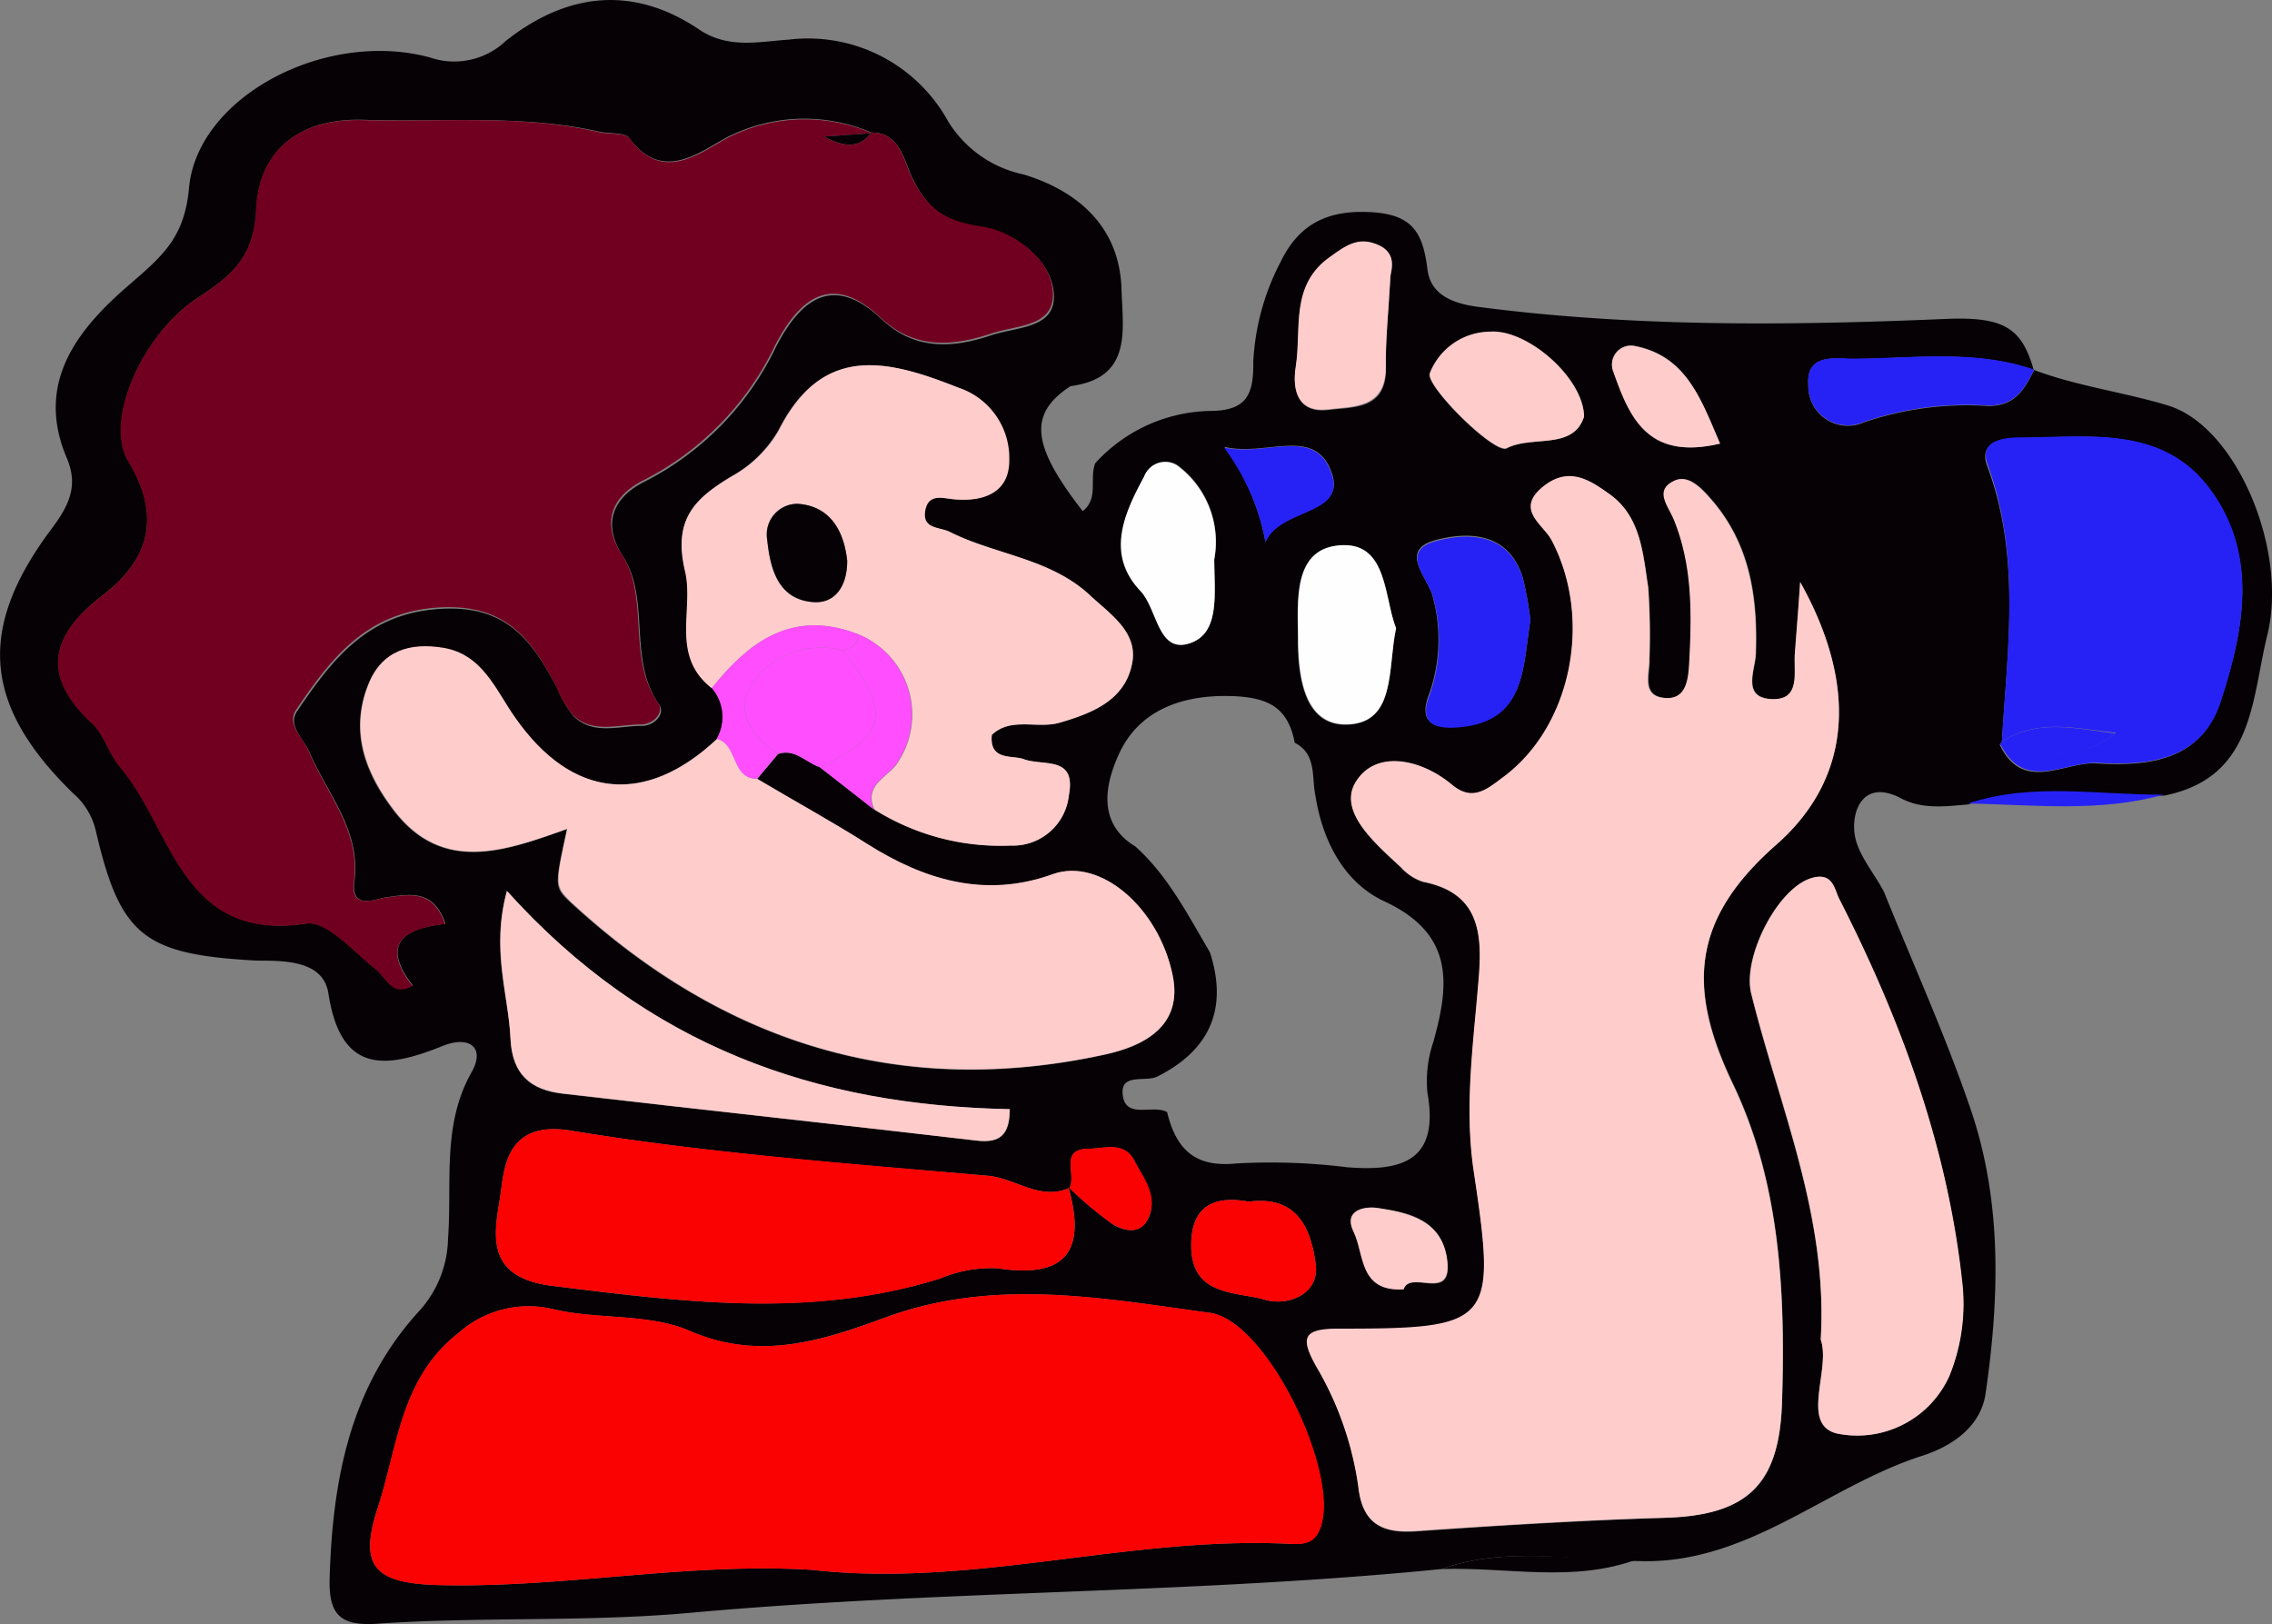 <svg xmlns="http://www.w3.org/2000/svg" width="139.21" height="99.51" viewBox="0 0 139.21 99.51">
  <rect x="0" y="0" width="139.21" height="99.51" fill="#808080" stroke="none"/>
  <defs>
    <style>
      .cls-1 {
        fill: #050105;
      }

      .cls-2 {
        fill: #2622f6;
      }

      .cls-3 {
        fill: #710020;
      }

      .cls-4 {
        fill: #fcc;
      }

      .cls-5 {
        fill: #fa0102;
      }

      .cls-6 {
        fill: #fefefe;
      }

      .cls-7 {
        fill: #fe4efe;
      }
    </style>
  </defs>
  <g id="Layer_2" data-name="Layer 2">
    <g id="Layer_1-2" data-name="Layer 1">
      <g>
        <path class="cls-1" d="M88.32,96.14c4-1.41,8-.52,12-.6C96.4,97,92.33,96,88.32,96.14Z"/>
        <g>
          <path class="cls-1" d="M88.32,96.14c-15.3,1.53-30.71,1.29-46,2.68-6.43.58-12.82.23-19.21.67-2.26.15-3-.53-2.91-2.89.19-6,1.27-11.7,5.54-16.33a6.77,6.77,0,0,0,1.71-4.35c.26-3.43-.39-7,1.45-10.23.86-1.54-.18-2.25-1.78-1.6-3.5,1.41-6.24,1.73-7-3.23-.32-2-2.64-2-4.39-2-6.93-.38-8.36-1.49-9.87-8a4.35,4.35,0,0,0-1.41-2.28C-1,43.24-1.45,38.56,3.16,32.4c1.09-1.45,1.65-2.65.93-4.34-2-4.71.8-8,3.85-10.63,2-1.73,3.37-2.87,3.64-5.91.51-5.6,8.37-9.73,14.76-8A4.59,4.59,0,0,0,31,2.5c3.73-2.94,7.77-3.43,11.84-.69,1.78,1.2,3.67.74,5.47.62a9.8,9.8,0,0,1,9.78,5,7.14,7.14,0,0,0,4.63,3.26c3.29,1,5.92,3.19,6,7.12.09,2.52.62,5.36-3.13,5.85-2.59,1.7-2.4,3.61.75,7.66,1-.78.39-2,.77-2.94a9.76,9.76,0,0,1,7-3.2c2.28,0,2.71-1,2.68-3a14.79,14.79,0,0,1,1.69-6.16C79.64,13.64,81.45,12.86,84,13s3.18,1.25,3.46,3.49c.17,1.42,1.28,2.07,3.09,2.31,9.56,1.25,19.12,1.15,28.71.74,3.61-.15,4.63.62,5.35,3.13-3.62-1.25-7.37-.71-11.07-.67-1,0-2.9-.41-2.74,1.62a2.42,2.42,0,0,0,3.43,2.25,19.7,19.7,0,0,1,7.47-1c1.68.08,2.34-.95,2.93-2.2,2.67,1,5.51,1.36,8.19,2.17,4.19,1.26,7.36,8.79,6.12,14-1,4-.8,8.81-6.34,9.91-4,0-8.06-.77-12,.54-1.44.12-2.89.33-4.24-.44-2.08-1-2.83.61-2.75,2s1.18,2.54,1.83,3.81c1.79,4.44,3.78,8.82,5.32,13.35,1.92,5.65,1.75,11.55.9,17.38-.29,2-2,3.19-3.82,3.79-5.93,1.88-10.76,6.72-17.47,6.47C96.34,95.62,92.27,94.73,88.32,96.14ZM50.22,47l3.37,2.61a14.54,14.54,0,0,0,8.35,2.2,3.44,3.44,0,0,0,3.55-3.07c.47-2.47-1.55-1.77-2.78-2.23-.66-.25-2.1.13-1.94-1.48,1.2-1.12,2.79-.35,4.16-.75,2-.59,3.95-1.38,4.42-3.54.44-2-1.28-3.07-2.56-4.26C64.35,34.2,61,34,58.16,32.59c-.65-.32-1.75-.16-1.49-1.38.21-.94,1-.7,1.64-.63,1.87.21,3.46-.41,3.49-2.36a4.54,4.54,0,0,0-3.12-4.47c-4.32-1.73-8.29-2.7-11,2.63a7.54,7.54,0,0,1-2.86,2.8C42.57,30.54,41.22,31.82,42,35c.56,2.36-.92,5.19,1.65,7.17a2.7,2.7,0,0,1,.29,3.1C39.55,49.39,35,48.93,31.54,44c-1.21-1.71-2-3.88-4.42-4.28-2-.33-3.77.16-4.59,2.29-1.13,2.9-.12,5.43,1.61,7.69,3,3.86,6.8,2.46,10.59,1.11-.75,3.48-.8,3.54.24,4.5,9.35,8.62,20.23,12.06,32.76,9.31,2.22-.49,4.81-1.66,4.11-4.9-.88-4.11-4.45-7.19-7.31-6.15-4.22,1.54-8,.3-11.37-1.83-2.22-1.4-4.51-2.65-6.77-4l1.28-1.53C48.71,45.85,49.37,46.72,50.22,47Zm72.44-1.56-.13.2c1.44,3,4,1,5.93,1.14,3,.17,6.33-.07,7.55-3.7,1.46-4.38,2.39-8.93-.58-13s-7.51-3.27-11.7-3.24c-.8,0-2.51.12-2,1.64C123.85,34.06,123,39.75,122.66,45.44ZM65.52,72.79c-1.82.8-3.31-.61-5-.75C52,71.31,43.42,70.67,35,69.28c-3.7-.61-4.07,1.87-4.29,3.6-.28,2.22-1.39,5.36,3.14,5.91,8,1,15.86,2,23.75-.45a8.12,8.12,0,0,1,3.51-.63c4.27.66,5.45-1.11,4.35-5A22.24,22.24,0,0,0,68.16,75c.79.5,1.87.66,2.29-.57s-.42-2.26-.94-3.29c-.63-1.23-1.85-.76-2.83-.74C64.87,70.41,66,72,65.52,72.79ZM79.33,45.51c-.41-2.18-1.64-2.79-3.89-2.86-3.13-.09-5.69.94-6.88,3.55-.72,1.58-1.49,4.16,1,5.66,2,1.79,3.22,4.2,4.57,6.48,1.13,3.46,0,6-3.21,7.62-.73.37-2.33-.26-2.12,1.18s1.82.52,2.71,1c.54,2.21,1.64,3.41,4.22,3.15a37.8,37.8,0,0,1,6.8.23c3.35.27,5.68-.37,4.93-4.57a7.53,7.53,0,0,1,.37-3.13c1-3.57,1.25-6.61-3-8.59-2.42-1.12-3.78-3.62-4.23-6.47C80.36,47.64,80.69,46.2,79.33,45.51ZM53.39,8.12l0,0a10.4,10.4,0,0,0-8.64.19c-1.53.71-4.05,3.08-6.18.16-.28-.38-1.25-.26-1.89-.41C32,7,27.11,7.49,22.29,7.34c-4-.13-6.43,1.94-6.58,5.5-.12,2.95-1.58,4.09-3.59,5.41-3.37,2.2-5.74,7.52-4.24,10,2,3.38,1.31,6-1.58,8.22-3.19,2.45-3.8,4.92-.62,7.86.74.69,1,1.86,1.7,2.66,3.23,3.81,3.74,10.75,11.4,9.59,1.26-.19,2.91,1.73,4.27,2.8.69.55,1,1.67,2.24,1-2-2.59-.5-3.5,2-3.78-.7-2.08-2.08-1.84-3.63-1.62-.64.09-2.18.83-1.94-1,.4-3.11-1.66-5.32-2.75-7.88-.36-.84-1.37-1.63-.76-2.53,2.16-3.18,4.34-6.06,8.92-6.27,3.95-.19,5.49,2,7,4.84a6.69,6.69,0,0,0,1,1.73c1.2,1.2,2.77.6,4.19.61.78,0,1.46-.74,1.07-1.3-1.95-2.79-.5-6.43-2.22-9.09-1.52-2.36-.16-3.84,1.31-4.57a17.94,17.94,0,0,0,8.09-8.31c1.37-2.61,3.32-4.6,6.44-1.66,1.93,1.83,4.15,1.86,6.71,1,1.67-.55,4-.41,3.85-2.57s-2.57-3.76-4.27-4c-2.26-.37-3.36-1-4.36-3C55.42,10,55.21,8.1,53.39,8.12ZM110.3,35.66c-.14,2.08-.23,3.24-.3,4.4s.37,2.83-1.4,2.77c-1.94-.06-1-1.87-1-2.82.12-3.46-.38-6.69-2.7-9.38-.55-.63-1.4-1.62-2.31-1.17-1.22.59-.33,1.54,0,2.38,1.14,2.81,1.1,5.77.94,8.72-.06,1.07-.17,2.42-1.67,2.18-1.25-.2-.74-1.5-.78-2.34A41,41,0,0,0,101,36c-.32-2.07-.45-4.35-2.38-5.71-1.17-.82-2.47-1.71-4-.49-1.85,1.45,0,2.36.48,3.35,2.51,4.8,1.22,11.36-2.95,14.47-1,.72-1.87,1.56-3.15.5-2-1.62-4.71-2.19-5.92-.17-1.1,1.81,1.22,3.77,2.79,5.23a3.08,3.08,0,0,0,1.34.87c3.34.66,3.64,3,3.42,5.78-.32,4-.92,8-.31,12,1.4,9.31,1.14,9.64-8.27,9.61-2.27,0-2.31.61-1.42,2.25a20,20,0,0,1,2.61,7.4c.24,2.24,1.39,2.89,3.5,2.75C91.8,93.48,96.9,93.18,102,93s7-2,7.19-7c.22-6.72-.08-13.5-3-19.6-2.8-5.84-2.58-10.08,2.65-14.68C113.62,47.56,113.73,41.79,110.3,35.66ZM49.75,96.19c9.87,1.12,19.49-2.1,29.32-1.59.79,0,1.5,0,1.85-1.06,1.13-3.39-3.33-12.63-6.8-13.1-6.6-.9-13.21-2.16-19.86.28-3.82,1.4-7.69,2.7-12,.83-2.48-1.08-5.55-.69-8.28-1.31a6.45,6.45,0,0,0-5.88,1.43c-3.59,2.79-3.73,7.1-5,10.86C22,96,23,97,26.79,97.12,34.47,97.33,42.07,95.72,49.75,96.19Zm61.81-14.11c.64,1.83-1.29,5.22,1,5.76a6.19,6.19,0,0,0,6.87-3.54,11.71,11.71,0,0,0,.81-5.49c-.87-8.41-3.74-16.24-7.56-23.73-.29-.56-.37-1.63-1.62-1.3-2.12.54-4.33,4.88-3.77,7.1C109,67.81,112,74.49,111.56,82.08ZM31.06,54.59c-1,3.6.09,6.31.22,9.06.1,2.15,1.16,3.14,3.2,3.37C43,68,51.42,68.9,59.88,69.89c1.4.16,2-.37,2-1.93C50.08,67.74,39.66,64.14,31.06,54.59ZM93.77,38a20.75,20.75,0,0,0-.47-2.62C92.44,32.62,90,32.56,88,33.08c-2.39.63-.47,2.31-.2,3.53a10,10,0,0,1-.23,5.9c-.7,1.79.3,2.15,1.75,2C93.48,44.21,93.29,41,93.77,38Zm-8.23.52c-.73-1.85-.5-5.13-3.22-5.09-3.2,0-2.79,3.51-2.8,5.65s.27,5.4,3,5.33C85.59,44.31,85,40.93,85.54,38.49ZM85.19,17c0-.27.55-1.48-.84-2-1.15-.46-1.91.1-2.84.77-2.48,1.76-1.74,4.41-2.11,6.74-.24,1.51.17,2.83,2,2.61,1.54-.19,3.57,0,3.52-2.6C84.89,20.86,85.06,19.27,85.19,17Zm11.87,8.55c0-2.39-3.48-5.36-5.75-5.2a4,4,0,0,0-3.7,2.54c-.29.77,4,5,4.71,4.59C93.9,26.66,96.4,27.6,97.06,25.52ZM74.4,34.27a5.83,5.83,0,0,0-2.26-5.78,1.37,1.37,0,0,0-2,.69c-1.24,2.31-2.35,4.77-.24,7,1,1.1,1.16,3.81,3,3.23S74.41,36.38,74.4,34.27Zm2.11,39.36c-2.07-.39-3.58.22-3.52,2.81.07,3,2.77,2.69,4.52,3.2,1.43.42,3.34-.37,3.11-2.15C80.36,75.52,79.64,73.21,76.51,73.63Zm28.88-46.45c-1.17-2.72-2.06-5.37-5.24-6a1.16,1.16,0,0,0-1.32,1.51C99.81,25.47,100.87,28.25,105.39,27.18Zm-27.85,6c.9-2.09,4.93-1.61,4.07-4.18-1-2.95-4-1-6.59-1.62A14.11,14.11,0,0,1,77.54,33.22ZM86,79c.44-1.21,3,.83,2.68-1.72s-2.32-3-4.26-3.26c-.75-.12-2.16.06-1.48,1.46S83.23,79.15,86,79Z"/>
          <path class="cls-2" d="M120.58,49.23c4-1.31,8-.51,12-.54C128.64,49.79,124.6,49.31,120.58,49.23Z"/>
          <path class="cls-3" d="M53.39,8.12c1.82,0,2,1.86,2.49,2.77,1,2,2.1,2.68,4.36,3,1.7.28,4.15,1.84,4.27,4s-2.18,2-3.85,2.57c-2.56.85-4.78.82-6.71-1-3.12-2.94-5.07-.95-6.44,1.66a17.94,17.94,0,0,1-8.09,8.31c-1.47.73-2.83,2.21-1.31,4.57,1.72,2.66.27,6.3,2.22,9.09.39.56-.29,1.3-1.07,1.3-1.42,0-3,.59-4.19-.61a6.69,6.69,0,0,1-1-1.73c-1.48-2.82-3-5-7-4.84-4.58.21-6.76,3.09-8.92,6.27-.61.9.4,1.69.76,2.53C20,48.65,22.09,50.86,21.69,54c-.24,1.81,1.3,1.07,1.94,1,1.55-.22,2.93-.46,3.63,1.62-2.47.28-4,1.19-2,3.78-1.2.71-1.55-.41-2.24-1-1.36-1.07-3-3-4.27-2.8-7.66,1.16-8.17-5.78-11.4-9.59-.68-.8-1-2-1.7-2.66-3.18-2.94-2.57-5.41.62-7.86,2.89-2.22,3.61-4.84,1.58-8.22-1.5-2.49.87-7.81,4.24-10,2-1.32,3.47-2.46,3.59-5.41.15-3.56,2.55-5.63,6.58-5.5C27.11,7.49,32,7,36.71,8.1c.64.15,1.61,0,1.89.41,2.13,2.92,4.65.55,6.18-.16a10.4,10.4,0,0,1,8.64-.19l-2.93.21C51.91,9.13,52.72,9,53.39,8.12Z"/>
          <path class="cls-4" d="M110.3,35.66c3.43,6.13,3.32,11.9-1.47,16.11-5.23,4.6-5.45,8.84-2.65,14.68,2.92,6.1,3.22,12.88,3,19.6C109,91,107,92.87,102,93s-10.19.46-15.28.81c-2.11.14-3.26-.51-3.5-2.75a20,20,0,0,0-2.61-7.4c-.89-1.64-.85-2.26,1.42-2.25,9.41,0,9.67-.3,8.27-9.61-.61-4.06,0-8,.31-12,.22-2.8-.08-5.12-3.42-5.78a3.08,3.08,0,0,1-1.34-.87c-1.57-1.46-3.89-3.42-2.79-5.23,1.21-2,4-1.45,5.92.17,1.28,1.06,2.18.22,3.15-.5,4.17-3.11,5.46-9.67,2.95-14.47-.51-1-2.33-1.9-.48-3.35,1.56-1.22,2.86-.33,4,.49,1.93,1.36,2.06,3.64,2.38,5.71a41,41,0,0,1,.07,4.44c0,.84-.47,2.14.78,2.34,1.5.24,1.61-1.11,1.67-2.18.16-3,.2-5.91-.94-8.72-.34-.84-1.23-1.79,0-2.38.91-.45,1.76.54,2.31,1.17,2.32,2.69,2.82,5.92,2.7,9.38,0,1-.92,2.76,1,2.82,1.77.06,1.32-1.63,1.4-2.77S110.16,37.74,110.3,35.66Z"/>
          <path class="cls-5" d="M49.75,96.19c-7.68-.47-15.28,1.14-23,.93C23,97,22,96,23.1,92.53c1.25-3.76,1.39-8.07,5-10.86A6.45,6.45,0,0,1,34,80.24c2.73.62,5.8.23,8.28,1.31,4.33,1.87,8.2.57,12-.83,6.65-2.44,13.26-1.18,19.86-.28,3.47.47,7.93,9.71,6.8,13.1-.35,1.07-1.06,1.1-1.85,1.06C69.24,94.09,59.62,97.31,49.75,96.19Z"/>
          <path class="cls-4" d="M46.4,47.72c2.25,1.34,4.54,2.59,6.76,4,3.38,2.13,7.15,3.37,11.37,1.83,2.86-1,6.43,2,7.31,6.15.7,3.24-1.89,4.41-4.11,4.9C55.2,67.34,44.32,63.9,35,55.28c-1-1-1-1-.24-4.5-3.79,1.35-7.62,2.75-10.59-1.11-1.73-2.26-2.74-4.79-1.61-7.69.82-2.13,2.55-2.62,4.59-2.29,2.43.4,3.21,2.57,4.42,4.28,3.5,5,8,5.42,12.37,1.3C45.23,45.59,44.79,47.7,46.4,47.72Z"/>
          <path class="cls-4" d="M43.61,42.17c-2.56-2-1.08-4.81-1.64-7.17-.75-3.18.6-4.46,2.89-5.82a7.54,7.54,0,0,0,2.86-2.8c2.67-5.33,6.64-4.36,11-2.63a4.54,4.54,0,0,1,3.12,4.47c0,2-1.62,2.57-3.49,2.36-.61-.07-1.43-.31-1.64.63-.26,1.22.84,1.06,1.49,1.38C61,34,64.35,34.2,66.79,36.48c1.28,1.19,3,2.31,2.56,4.26-.47,2.16-2.37,2.95-4.42,3.54-1.37.4-3-.37-4.16.75-.16,1.61,1.28,1.23,1.94,1.48,1.23.46,3.25-.24,2.78,2.23a3.44,3.44,0,0,1-3.55,3.07,14.54,14.54,0,0,1-8.35-2.2c-.72-1.56.91-2,1.45-2.93a5.31,5.31,0,0,0-2.49-7.83C48.59,37.33,45.92,39.27,43.61,42.17Zm8.3-7.81c-.19-1.77-1-3.34-3-3.49A1.88,1.88,0,0,0,47,33.07c.18,1.73.64,3.64,2.79,3.82C51.15,37,51.92,35.94,51.91,34.36Z"/>
          <path class="cls-5" d="M65.45,72.71c1.11,3.89-.07,5.66-4.34,5a8.12,8.12,0,0,0-3.51.63c-7.89,2.49-15.77,1.42-23.75.45-4.53-.55-3.42-3.69-3.14-5.91.22-1.73.59-4.21,4.29-3.6,8.42,1.39,17,2,25.5,2.76,1.71.14,3.2,1.55,5,.75Z"/>
          <path class="cls-4" d="M111.56,82.08c.46-7.59-2.53-14.27-4.25-21.2-.56-2.22,1.65-6.56,3.77-7.1,1.25-.33,1.33.74,1.62,1.3,3.82,7.49,6.69,15.32,7.56,23.73a11.71,11.71,0,0,1-.81,5.49,6.19,6.19,0,0,1-6.87,3.54C110.27,87.3,112.2,83.91,111.56,82.08Z"/>
          <path class="cls-2" d="M122.66,45.44c.33-5.69,1.19-11.38-.88-17-.56-1.52,1.15-1.64,2-1.64,4.19,0,8.78-.79,11.7,3.24s2,8.64.58,13c-1.22,3.63-4.56,3.87-7.55,3.7-1.93-.1-4.49,1.82-5.93-1.13,2.45.55,4.89,1.05,7.07-.71C127.24,44.65,124.86,44,122.66,45.44Z"/>
          <path class="cls-4" d="M31.06,54.59c8.6,9.55,19,13.15,30.8,13.37,0,1.56-.58,2.09-2,1.93C51.42,68.9,43,68,34.48,67c-2-.23-3.1-1.22-3.2-3.37C31.15,60.9,30.1,58.19,31.06,54.59Z"/>
          <path class="cls-2" d="M93.77,38c-.48,3-.29,6.24-4.42,6.57-1.45.12-2.45-.24-1.75-2a10,10,0,0,0,.23-5.9c-.27-1.22-2.19-2.9.2-3.53,2-.52,4.41-.46,5.27,2.27A20.75,20.75,0,0,1,93.77,38Z"/>
          <path class="cls-6" d="M85.54,38.49c-.52,2.44,0,5.82-3,5.89-2.73.07-3-3.22-3-5.33s-.4-5.61,2.8-5.65C85,33.36,84.81,36.64,85.54,38.49Z"/>
          <path class="cls-4" d="M85.19,17c-.13,2.3-.3,3.89-.28,5.48,0,2.57-2,2.41-3.52,2.6-1.82.22-2.23-1.1-2-2.61.37-2.33-.37-5,2.11-6.74.93-.67,1.69-1.23,2.84-.77C85.74,15.49,85.16,16.7,85.19,17Z"/>
          <path class="cls-4" d="M97.06,25.52c-.66,2.08-3.16,1.14-4.74,1.93-.75.38-5-3.82-4.71-4.59a4,4,0,0,1,3.7-2.54C93.58,20.16,97,23.13,97.06,25.52Z"/>
          <path class="cls-6" d="M74.4,34.27c0,2.11.39,4.55-1.54,5.16s-1.94-2.13-3-3.23c-2.11-2.25-1-4.71.24-7a1.37,1.37,0,0,1,2-.69A5.83,5.83,0,0,1,74.4,34.27Z"/>
          <path class="cls-2" d="M124.63,22.64c-.59,1.25-1.25,2.28-2.93,2.2a19.7,19.7,0,0,0-7.47,1,2.42,2.42,0,0,1-3.43-2.25c-.16-2,1.77-1.61,2.74-1.62,3.7,0,7.45-.58,11.07.67Z"/>
          <path class="cls-7" d="M50.22,47c-.85-.28-1.51-1.15-2.55-.81-1.83-1.26-2.87-2.86-1.19-4.83a5.19,5.19,0,0,1,5.14-1.51C54.66,43.62,54.36,45.11,50.22,47Z"/>
          <path class="cls-5" d="M76.51,73.63c3.13-.42,3.85,1.89,4.11,3.86.23,1.78-1.68,2.57-3.11,2.15-1.75-.51-4.45-.2-4.52-3.2C72.93,73.85,74.44,73.24,76.51,73.63Z"/>
          <path class="cls-4" d="M105.39,27.18c-4.52,1.07-5.58-1.71-6.56-4.46a1.16,1.16,0,0,1,1.32-1.51C103.33,21.81,104.22,24.46,105.39,27.18Z"/>
          <path class="cls-2" d="M77.54,33.22A14.11,14.11,0,0,0,75,27.42c2.6.58,5.62-1.33,6.59,1.62C82.47,31.61,78.44,31.13,77.54,33.22Z"/>
          <path class="cls-4" d="M86,79c-2.73.17-2.4-2.17-3.06-3.52s.73-1.58,1.48-1.46c1.94.31,4,.77,4.26,3.26S86.4,77.77,86,79Z"/>
          <path class="cls-7" d="M50.22,47c4.14-1.89,4.44-3.38,1.4-7.15.54-.13,1-.34.93-1A5.31,5.31,0,0,1,55,46.68c-.54.94-2.17,1.37-1.45,2.93Z"/>
          <path class="cls-7" d="M52.55,38.85c.05.66-.39.87-.93,1a5.19,5.19,0,0,0-5.14,1.51c-1.68,2-.64,3.57,1.19,4.83l-1.28,1.53c-1.6,0-1.16-2.13-2.48-2.45a2.7,2.7,0,0,0-.29-3.1C45.92,39.27,48.59,37.33,52.55,38.85Z"/>
          <path class="cls-5" d="M65.52,72.79c.46-.78-.65-2.38,1.16-2.41,1,0,2.2-.49,2.83.74.52,1,1.37,2,.94,3.29S69,75.48,68.16,75a22.24,22.24,0,0,1-2.7-2.27Z"/>
          <path class="cls-2" d="M122.66,45.44c2.2-1.42,4.58-.79,6.94-.5-2.18,1.76-4.62,1.26-7.07.71Z"/>
          <path class="cls-1" d="M53.39,8.12c-.67.88-1.48,1-2.9.25l2.93-.21Z"/>
          <path class="cls-1" d="M51.91,34.36c0,1.58-.76,2.65-2.11,2.53-2.15-.18-2.61-2.09-2.79-3.82a1.88,1.88,0,0,1,1.85-2.2C50.91,31,51.72,32.59,51.91,34.36Z"/>
        </g>
      </g>
    </g>
  </g>
</svg>
